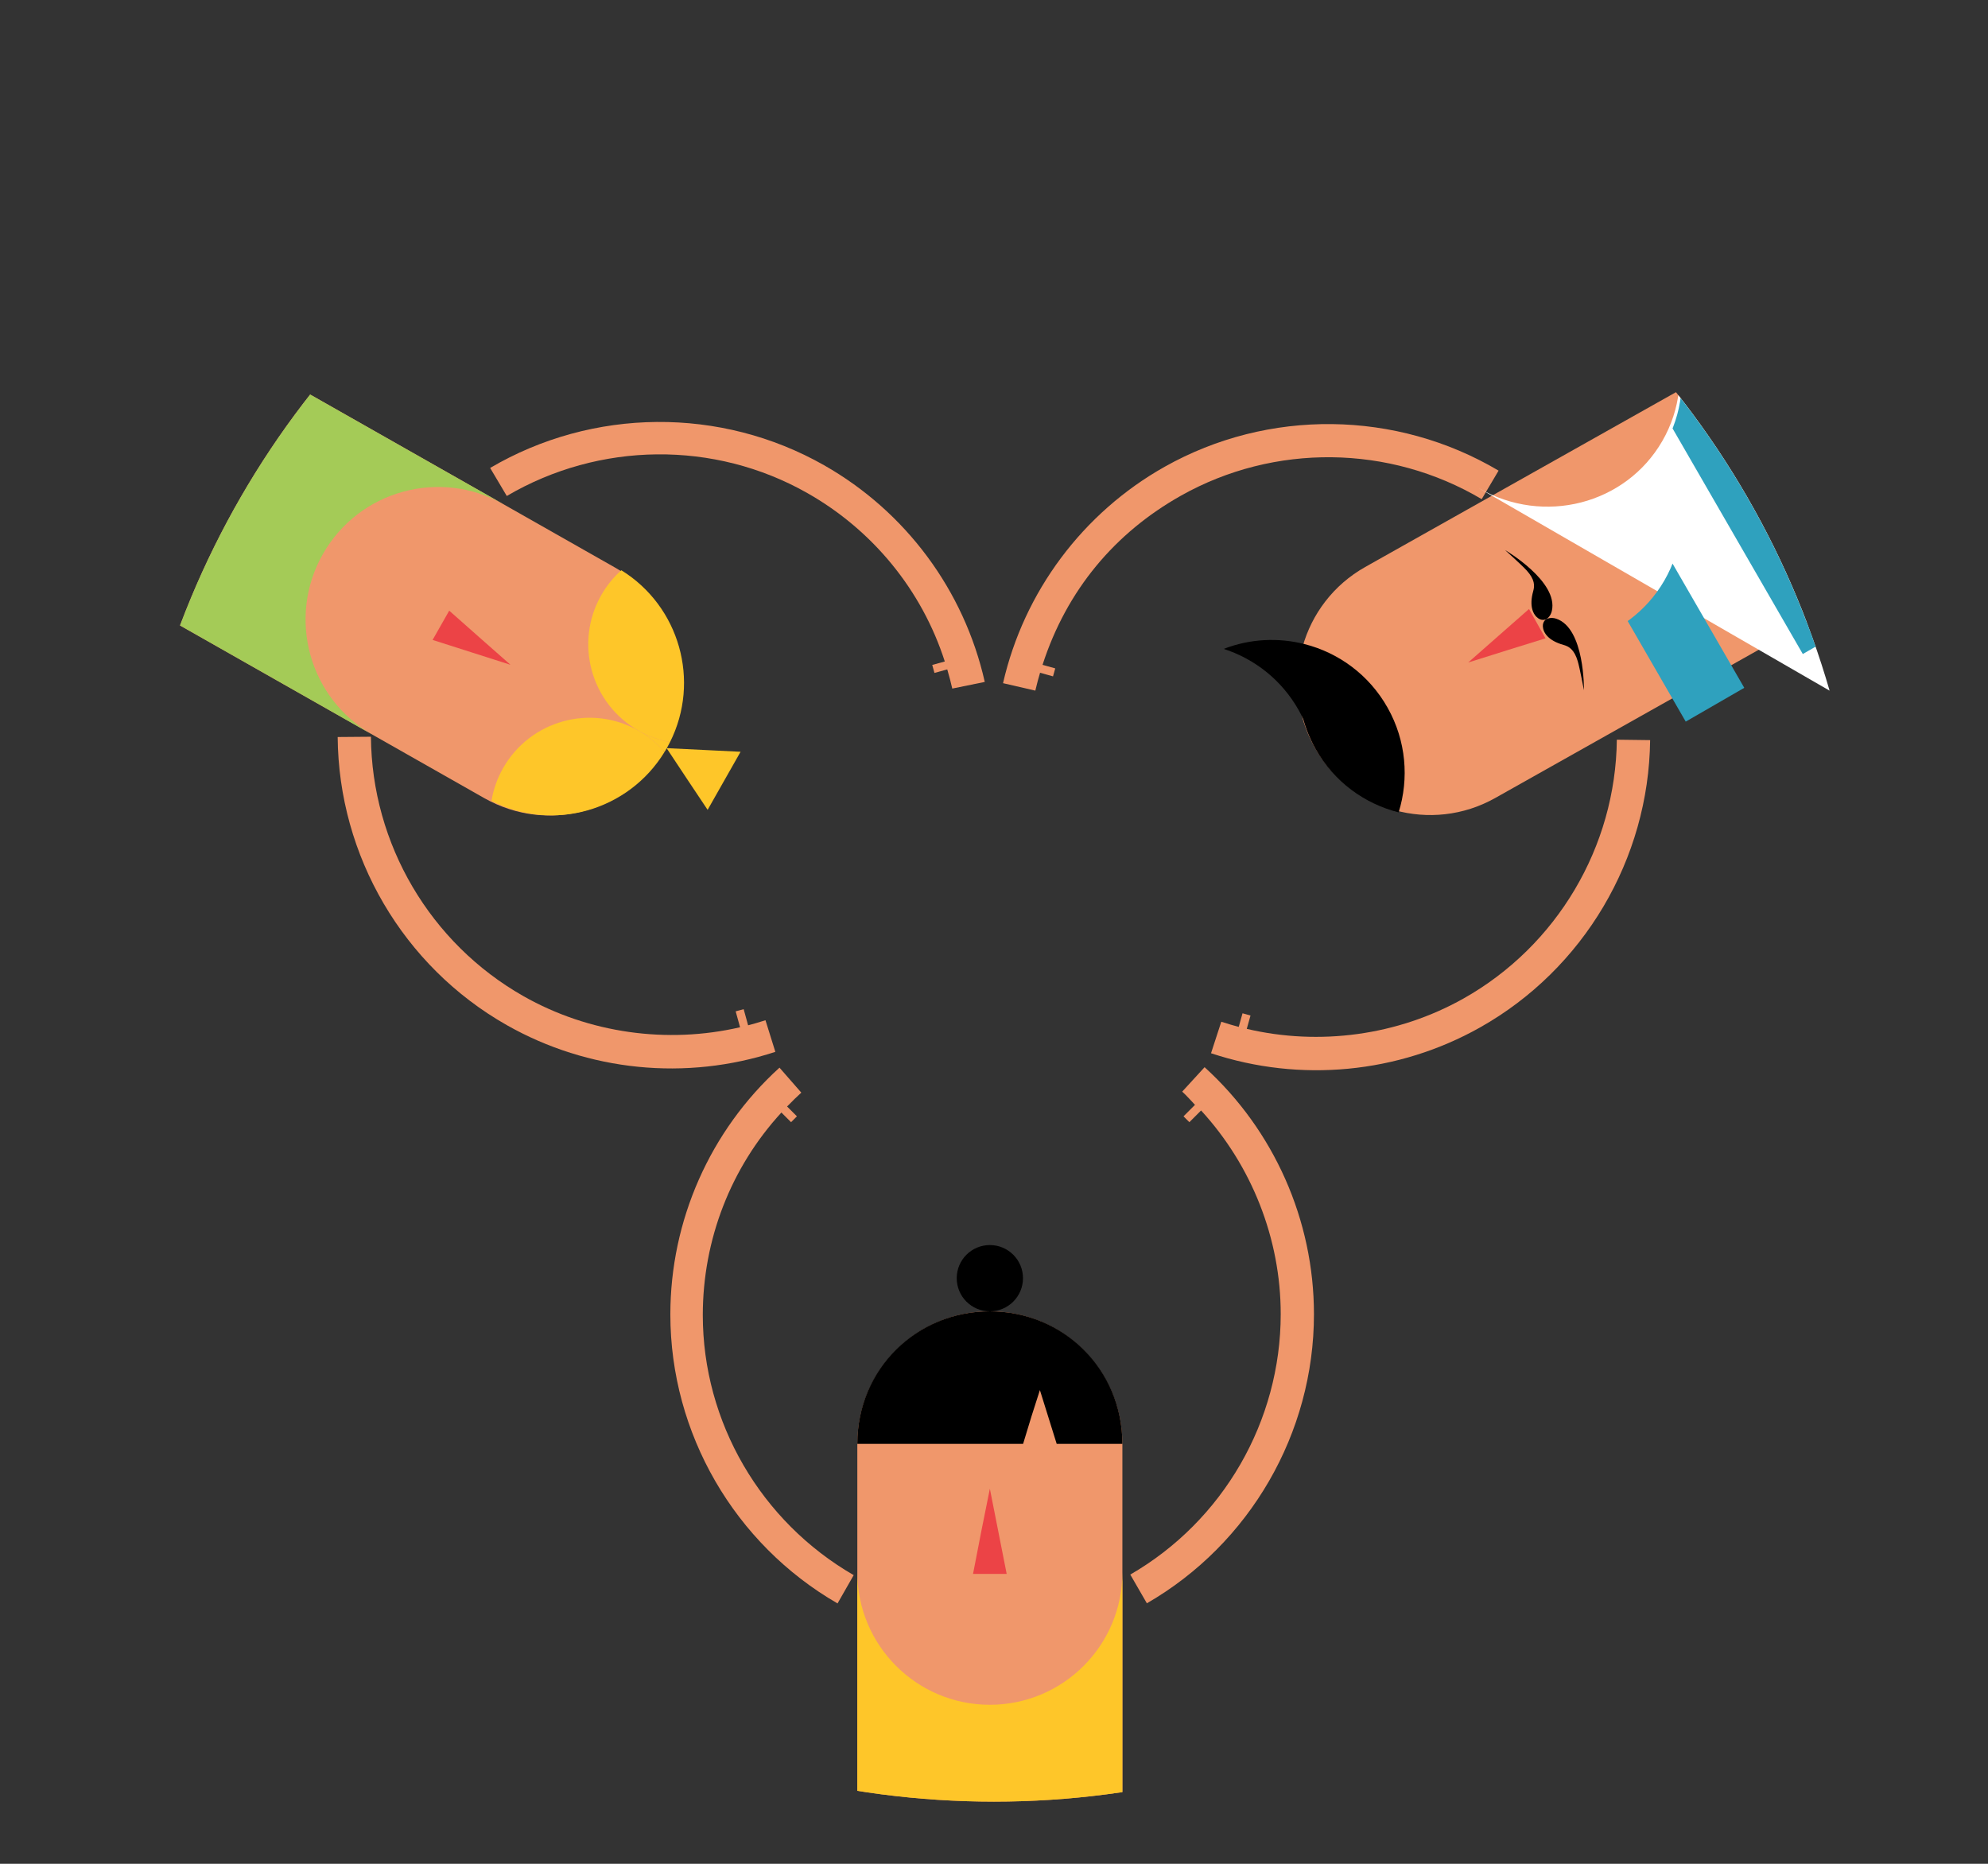 <?xml version="1.0" encoding="utf-8"?>
<!-- Generator: Adobe Illustrator 16.0.0, SVG Export Plug-In . SVG Version: 6.00 Build 0)  -->
<!DOCTYPE svg PUBLIC "-//W3C//DTD SVG 1.1//EN" "http://www.w3.org/Graphics/SVG/1.1/DTD/svg11.dtd">
<svg version="1.1" id="Capa_1" xmlns="http://www.w3.org/2000/svg" xmlns:xlink="http://www.w3.org/1999/xlink" x="0px" y="0px"
	 width="480px" height="450px" viewBox="0 0 480 450" enable-background="new 0 0 480 450" xml:space="preserve">
<rect x="0" y="0" width="480" height="450" fill="#333333" stroke="none"/>
<g>
	<g>
		<defs>
			<circle id="SVGID_1_" cx="239.999" cy="225.001" r="209.989"/>
		</defs>
		<clipPath id="SVGID_2_">
			<use xlink:href="#SVGID_1_"  overflow="visible"/>
		</clipPath>
		<g clip-path="url(#SVGID_2_)">
			<g>
				<path fill="#F0976B" d="M239,316.608c-17.674,0.001-32,14.325-32,32.001l0,143.999c0,17.674,14.326,32.001,32,32
					c17.669,0.001,32-14.326,32-31.999V348.608C270.999,330.937,256.671,316.609,239,316.608z"/>
				<polygon fill="#EC4346" points="238.999,380.003 234.938,380.003 236.967,369.551 239,359.438 241.031,369.723 243.061,380.003 
									"/>
				<path d="M252.805,335.201"/>
				<path fill="#FEC629" d="M239,411.606c-17.676,0.002-32.001-14.324-32.001-31.998l0,113c0,17.674,14.326,32.001,32,32
					c17.669,0.001,32-14.326,32-31.999V379.608C270.999,397.282,256.67,411.608,239,411.606z"/>
				<path d="M238.998,316.609c-17.673,0-32.001,13.999-32,32h40.028l2.03-6.665l2.025-6.321l2.028,6.493l2.027,6.493h15.861
					C270.998,330.609,256.67,316.609,238.998,316.609z"/>
				<path d="M246.999,308.606c0.001,4.42-3.582,8.002-8,8.003c-4.416,0-8-3.583-8-8c0-4.419,3.582-8.002,8.001-8.001
					C243.417,300.607,246.999,304.191,246.999,308.606z"/>
				<path fill="#F0976B" d="M169.69,317.523c0.001-18.235,6.79-35.647,18.98-48.912l2.332,2.332l1.414-1.414l-2.374-2.374
					c1.399-1.429,2.323-2.339,3.433-3.348l-5.268-6.031c-16.78,15.243-26.351,36.926-26.351,59.58
					c-0.001,28.699,15.485,55.419,40.368,69.78l3.901-6.832C183.712,367.37,169.691,343.374,169.69,317.523z"/>
				<path fill="#F0976B" d="M290.846,257.666l-5.405,5.896c1.107,1.008,2.396,2.474,3.089,3.195l-2.773,2.772l1.415,1.414
					l2.827-2.827c12.191,13.265,19.23,30.924,19.228,49.157c0.001,25.851-13.909,49.959-36.322,62.895l4.006,6.936
					c24.882-14.361,40.343-41.104,40.342-69.805C317.249,294.643,307.626,272.91,290.846,257.666z"/>
			</g>
			<path d="M328.409,160.091"/>
			<path fill="#F0976B" d="M353.36,241.085c-15.897,8.943-34.79,11.455-52.328,7.327l0.901-3.222l-1.926-0.539l-0.918,3.282
				c-0.968-0.25-2.785-0.771-4.209-1.242l-2.479,7.604c21.513,7.149,45.2,4.889,64.944-6.22
				c25.014-14.069,40.759-40.652,41.076-69.379l-8.038-0.102C390.101,204.477,375.887,228.415,353.36,241.085z"/>
			<path fill="#F0976B" d="M242.182,164.946l7.795,1.8c0.334-1.461,0.854-3.361,1.145-4.317l3.126,0.874l0.539-1.926l-3.066-0.858
				c5.853-18.095,17.517-31.896,33.41-40.838c22.529-12.672,50.356-12.356,72.621,0.837l4.079-6.887
				c-24.719-14.642-55.605-15.007-80.62-0.935C261.463,123.805,247.239,142.847,242.182,164.946z"/>
			<path fill="#F0976B" d="M317.437,180.47c8.667,15.404,28.176,20.866,43.58,12.202l125.504-70.6
				c15.405-8.664,20.868-28.176,12.201-43.582c-8.664-15.403-28.177-20.865-43.578-12.199l-125.505,70.598
				C314.232,145.557,308.772,165.065,317.437,180.47z"/>
			<polygon fill="#EC4346" points="371.166,150.576 373.157,154.119 363.883,157.004 354.493,159.957 361.833,153.496 
				369.178,147.037 			"/>
			<path d="M313.574,171.473c0.393,0.696,0.746,1.406,1.081,2.118c0.475,1.73,1.107,3.435,1.892,5.103
				c0.333,0.711,0.687,1.415,1.076,2.109c4.48,7.968,11.864,13.265,20.079,15.335c2.525-8.14,1.84-17.256-2.666-25.265
				c-4.475-7.957-11.838-13.269-20.04-15.359c-6.326-1.615-13.149-1.316-19.536,1.157
				C302.88,159.063,309.451,164.143,313.574,171.473z"/>
			<g>
				<path d="M382.438,166.638c0,0,0.258-14.974-6.707-17.266c-1.372-0.449-2.353,0.105-2.353,0.105s-0.938,0.5-0.856,1.789
					c0.091,1.471,1.299,3.422,4.997,4.446c1.263,0.353,2.591,1.083,3.434,3.962C381.455,161.387,382.438,166.638,382.438,166.638z"
					/>
				<path d="M363.416,132.824c0,0,12.934,7.558,11.271,14.693c-0.327,1.409-1.308,1.959-1.308,1.959s-0.914,0.542-1.977-0.193
					c-1.209-0.846-2.246-2.889-1.205-6.58c0.358-1.263,0.422-2.779-1.604-4.996C367.394,136.394,363.416,132.824,363.416,132.824z"
					/>
			</g>
			<g>
				<path d="M138.552,182.606"/>
				<path fill="#F0976B" d="M194.946,119.056c15.864,8.999,27.658,23.503,33.173,40.653l-3.03,0.836l0.533,1.929l3.09-0.854
					c0.553,1.924,0.883,3.169,1.212,4.63l7.846-1.606c-4.978-22.12-19.109-41.144-38.814-52.326
					c-24.958-14.167-55.84-13.886-80.611,0.663l4.018,6.772C144.673,106.644,172.465,106.295,194.946,119.056z"/>
				<path fill="#F0976B" d="M187.207,253.959l-2.385-7.63c-1.423,0.466-3.223,0.974-4.191,1.222l-1.074-3.9l-1.929,0.531
					l1.058,3.841c-17.552,4.059-36.458,1.482-52.318-7.52c-22.479-12.757-36.617-36.746-36.805-62.622l-8.031,0.065
					c0.21,28.73,15.834,55.375,40.793,69.54C142.027,258.67,165.669,261.03,187.207,253.959z"/>
				<path fill="#F0976B" d="M160.573,180.678c8.726-15.369,3.336-34.9-12.036-43.624L23.3,65.982
					c-15.372-8.724-34.903-3.335-43.624,12.036c-8.722,15.369-3.334,34.903,12.037,43.625l125.239,71.071
					C132.323,201.438,151.855,196.049,160.573,180.678z"/>
				<polygon fill="#EC4346" points="106.455,150.976 108.463,147.44 115.827,153.958 123.254,160.508 113.853,157.507 
					104.45,154.506 				"/>
				<path fill="#A4CB57" d="M77.95,133.792c8.725-15.371,28.258-20.763,43.626-12.041L23.3,65.982
					c-15.372-8.724-34.903-3.335-43.624,12.036c-8.722,15.369-3.334,34.903,12.037,43.625l98.275,55.772
					C74.62,168.692,69.229,149.16,77.95,133.792z"/>
				<polygon fill="#FEC629" points="174.834,188.517 170.855,195.532 165.878,188.071 160.949,180.637 169.879,181.069 
					178.812,181.508 				"/>
				<g>
					<path fill="#FEC629" d="M160.456,181.547c0.176-0.296,0.358-0.583,0.531-0.885c0.277-0.492,0.541-0.988,0.792-1.487
						c-2.594-0.472-5.159-1.375-7.587-2.749C156.624,177.804,158.721,179.551,160.456,181.547z"/>
					<path fill="#FEC629" d="M154.192,176.426c2.428,1.375,4.993,2.277,7.587,2.749c7.389-14.753,2.307-32.781-11.761-41.493
						c-1.885,1.69-3.534,3.703-4.856,6.026C138.623,155.233,142.665,169.885,154.192,176.426z"/>
					<path fill="#FEC629" d="M160.456,181.547c-1.735-1.996-3.832-3.743-6.264-5.121c-11.527-6.541-26.177-2.499-32.718,9.027
						c-1.439,2.534-2.364,5.223-2.813,7.94C133.512,200.955,151.747,195.813,160.456,181.547z"/>
				</g>
			</g>
			<g>
				<g>
					<g>
						<defs>
							<path id="SVGID_3_" d="M498.667,76.868c-8.836-15.306-28.658-20.405-44.269-11.393L356.34,122.09
								c15.612-9.015,35.435-3.914,44.27,11.392c8.837,15.304,3.345,35.02-12.269,44.033l98.058-56.613
								C502.009,111.888,507.503,92.172,498.667,76.868z"/>
						</defs>
						<clipPath id="SVGID_4_">
							<use xlink:href="#SVGID_3_"  overflow="visible"/>
						</clipPath>
						
							<rect x="343.606" y="20.162" transform="matrix(0.5 0.866 -0.866 0.5 316.651 -307.183)" clip-path="url(#SVGID_4_)" fill="#FFFFFF" width="161.499" height="200.951"/>
					</g>
				</g>
				<g>
					<g>
						<defs>
							<path id="SVGID_5_" d="M498.667,76.868c-8.836-15.306-28.658-20.405-44.269-11.393L356.34,122.09
								c15.612-9.015,35.435-3.914,44.27,11.392c8.837,15.304,3.345,35.02-12.269,44.033l98.058-56.613
								C502.009,111.888,507.503,92.172,498.667,76.868z"/>
						</defs>
						<clipPath id="SVGID_6_">
							<use xlink:href="#SVGID_5_"  overflow="visible"/>
						</clipPath>
						
							<rect x="414.299" y="97.354" transform="matrix(0.5 0.866 -0.866 0.5 317.156 -338.298)" clip-path="url(#SVGID_6_)" fill="#2FA1BE" width="74.501" height="16.32"/>
					</g>
				</g>
				<g>
					<g>
						<defs>
							<path id="SVGID_7_" d="M498.667,76.868c-8.836-15.306-28.658-20.405-44.269-11.393L356.34,122.09
								c15.612-9.015,35.435-3.914,44.27,11.392c8.837,15.304,3.345,35.02-12.269,44.033l98.058-56.613
								C502.009,111.888,507.503,92.172,498.667,76.868z"/>
						</defs>
						<clipPath id="SVGID_8_">
							<use xlink:href="#SVGID_7_"  overflow="visible"/>
						</clipPath>
						
							<rect x="386.472" y="113.42" transform="matrix(0.5 0.866 -0.866 0.5 317.154 -306.163)" clip-path="url(#SVGID_8_)" fill="#2FA1BE" width="74.5" height="16.321"/>
					</g>
				</g>
				<g>
					<g>
						<defs>
							<path id="SVGID_9_" d="M498.667,76.868c-8.836-15.306-28.658-20.405-44.269-11.393L356.34,122.09
								c15.612-9.015,35.435-3.914,44.27,11.392c8.837,15.304,3.345,35.02-12.269,44.033l98.058-56.613
								C502.009,111.888,507.503,92.172,498.667,76.868z"/>
						</defs>
						<clipPath id="SVGID_10_">
							<use xlink:href="#SVGID_9_"  overflow="visible"/>
						</clipPath>
						
							<rect x="358.203" y="129.74" transform="matrix(0.5 0.866 -0.866 0.5 317.155 -273.522)" clip-path="url(#SVGID_10_)" fill="#2FA1BE" width="74.499" height="16.322"/>
					</g>
				</g>
			</g>
		</g>
	</g>
</g>
</svg>
